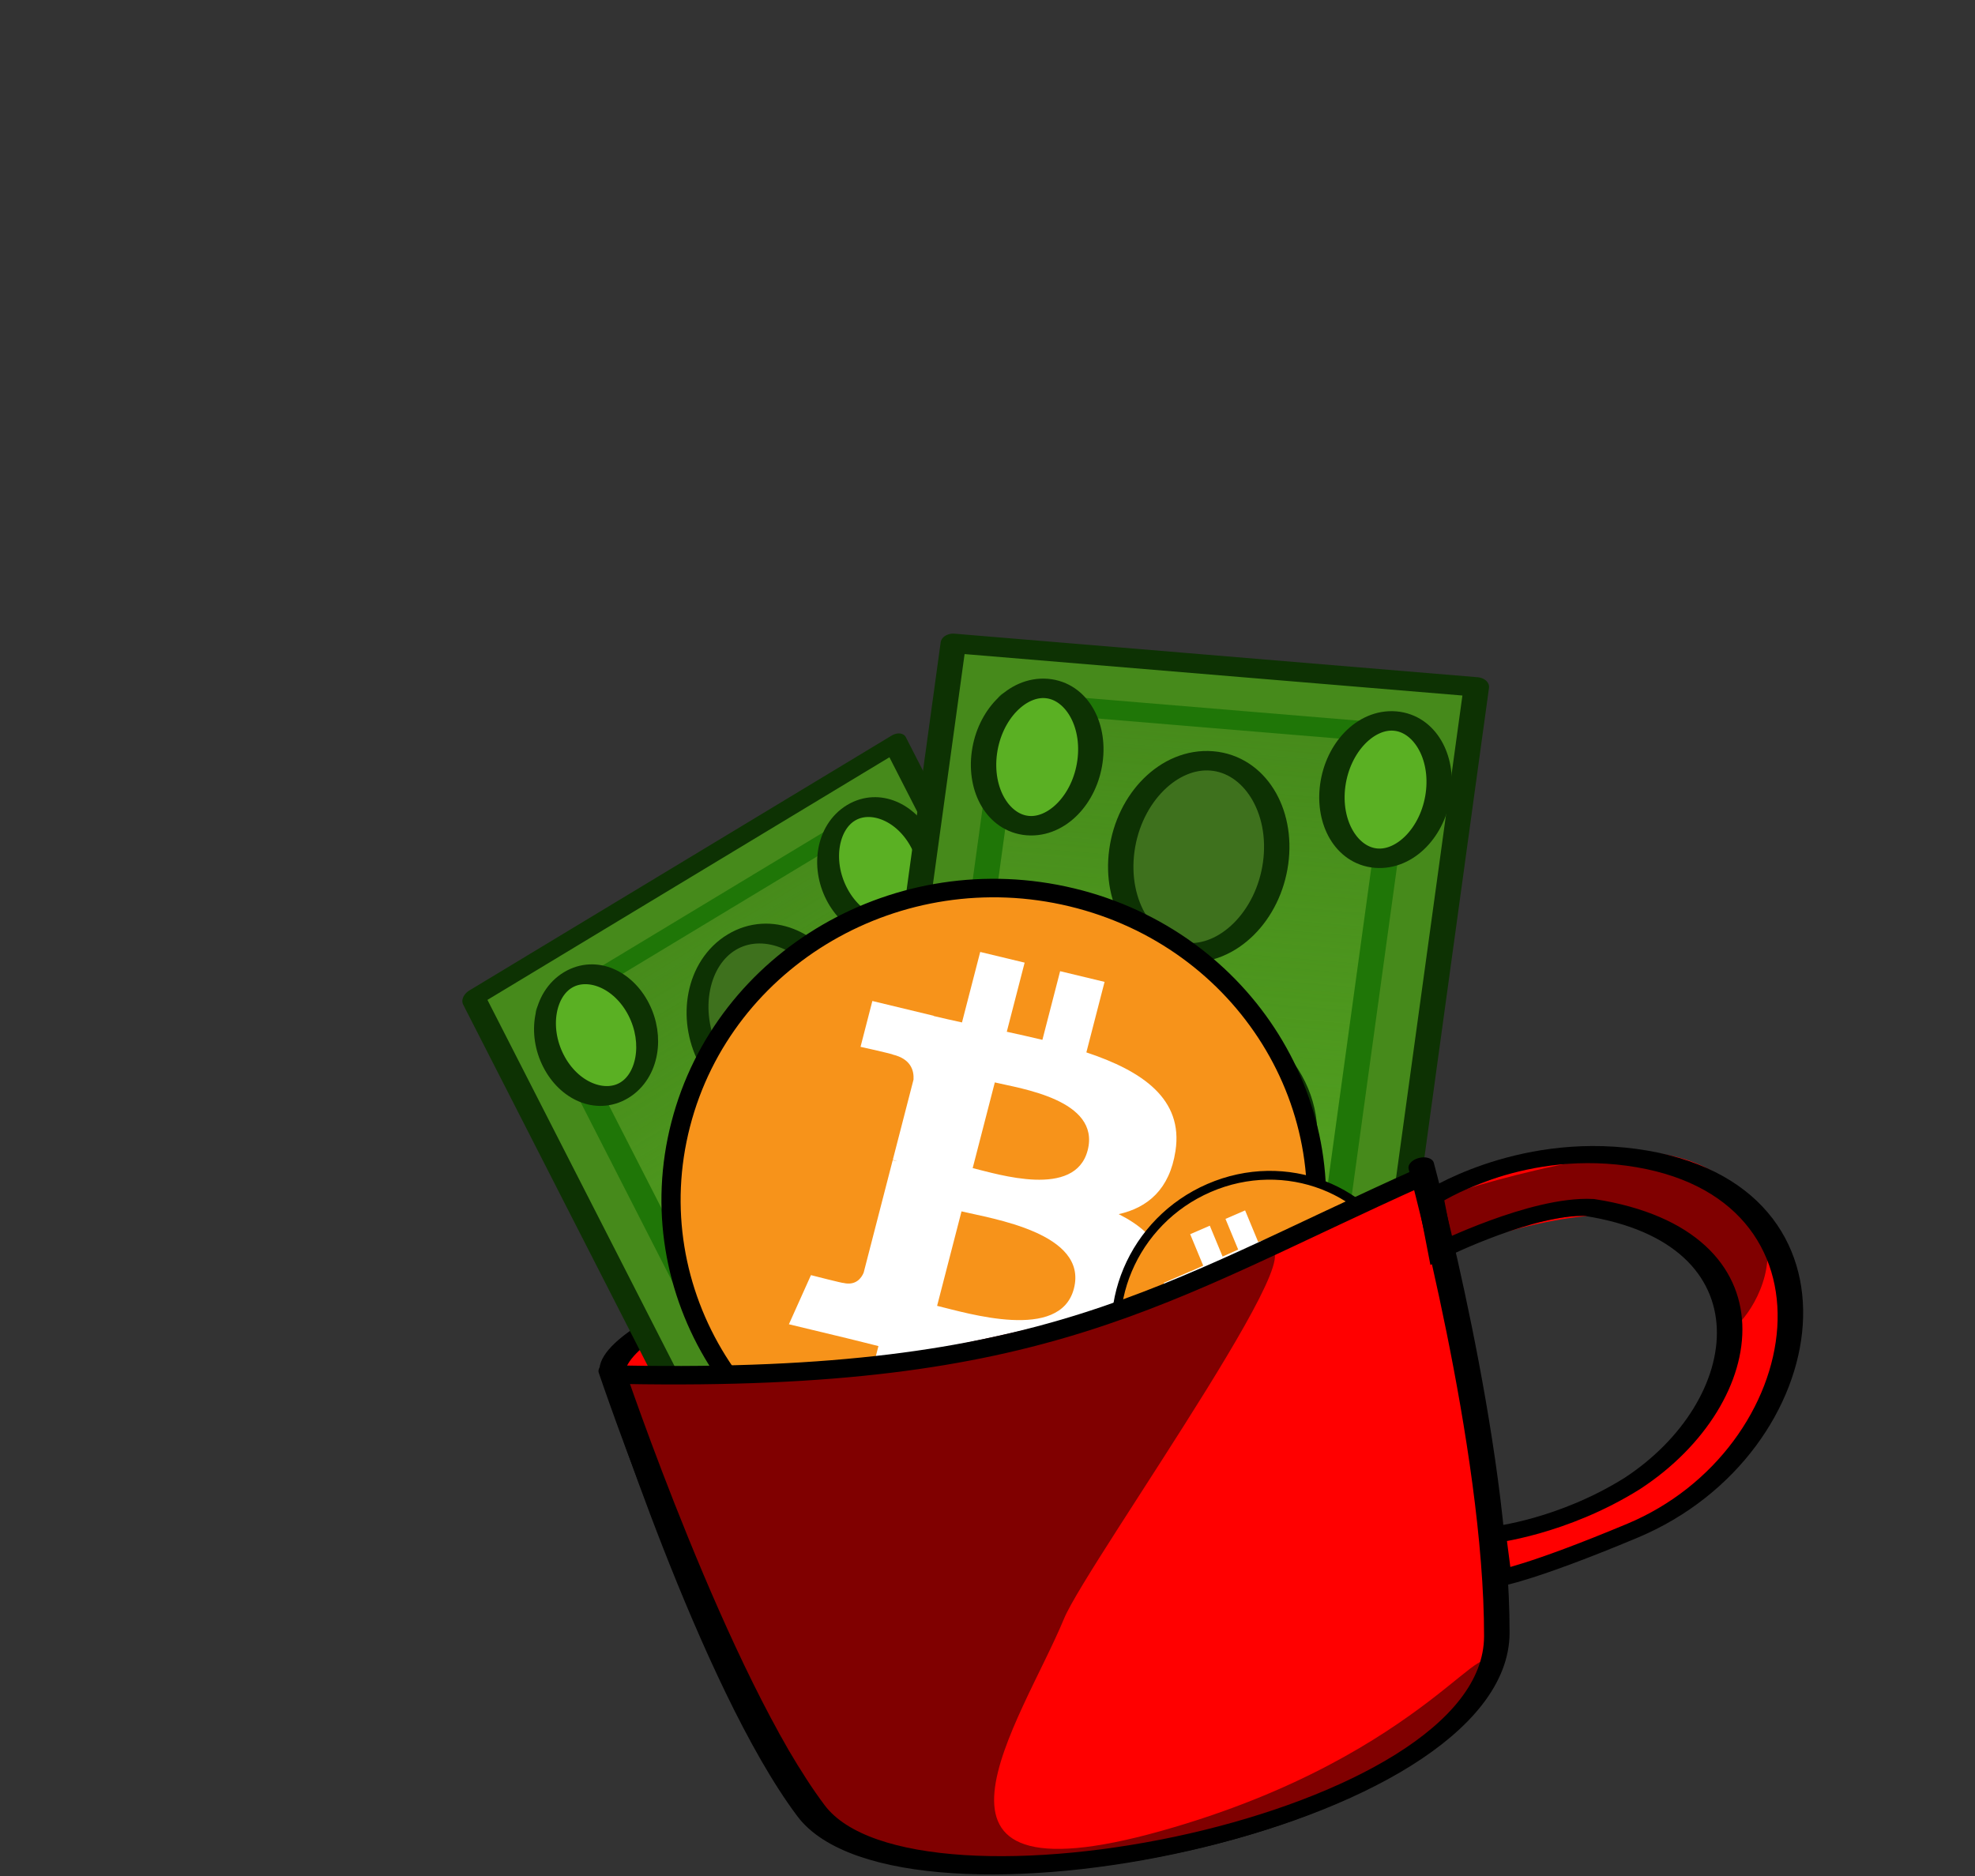<?xml version="1.0" encoding="UTF-8" standalone="no"?>
<!-- Created with Inkscape (http://www.inkscape.org/) -->

<svg
   xmlns:osb="http://www.openswatchbook.org/uri/2009/osb"
   xmlns:dc="http://purl.org/dc/elements/1.1/"
   xmlns:cc="http://creativecommons.org/ns#"
   xmlns:rdf="http://www.w3.org/1999/02/22-rdf-syntax-ns#"
   xmlns:svg="http://www.w3.org/2000/svg"
   xmlns="http://www.w3.org/2000/svg"
   xmlns:xlink="http://www.w3.org/1999/xlink"
   xmlns:sodipodi="http://sodipodi.sourceforge.net/DTD/sodipodi-0.dtd"
   xmlns:inkscape="http://www.inkscape.org/namespaces/inkscape"
   width="152.902"
   height="145.255"
   id="svg7723"
   version="1.1"
   inkscape:version="0.48.3.1 r9886"
   sodipodi:docname="Bitcoin_logo.svg"
   inkscape:export-filename="/home/fynn/Fractal/svgs/ahloki2.png"
   inkscape:export-xdpi="58.861153"
   inkscape:export-ydpi="58.861153">
  <rect width="100%" height="100%" fill="#333333" stroke="none"/>
  <defs
     id="defs7725">
    <inkscape:perspective
       sodipodi:type="inkscape:persp3d"
       inkscape:vp_x="0 : 526.18109 : 1"
       inkscape:vp_y="0 : 1000 : 0"
       inkscape:vp_z="744.09448 : 526.18109 : 1"
       inkscape:persp3d-origin="372.04724 : 350.78739 : 1"
       id="perspective7731" />
    <inkscape:perspective
       id="perspective7704"
       inkscape:persp3d-origin="0.5 : 0.33333333 : 1"
       inkscape:vp_z="1 : 0.5 : 1"
       inkscape:vp_y="0 : 1000 : 0"
       inkscape:vp_x="0 : 0.5 : 1"
       sodipodi:type="inkscape:persp3d" />
    <linearGradient
       id="linearGradient4903-39">
      <stop
         id="stop4905-21"
         offset="0"
         style="stop-color:#ffff00;stop-opacity:1;" />
      <stop
         style="stop-color:#e9c516;stop-opacity:1;"
         offset="0.5"
         id="stop5752-1" />
      <stop
         id="stop4907-8"
         offset="1"
         style="stop-color:#d3d32c;stop-opacity:1;" />
    </linearGradient>
    <linearGradient
       y2="50.436"
       x2="46.012"
       y1="36.423"
       x1="35.884"
       gradientTransform="matrix(0.95,0,0,1.028,-12.333,-27.326)"
       gradientUnits="userSpaceOnUse"
       id="linearGradient5750-4"
       xlink:href="#linearGradient4903-39"
       inkscape:collect="always" />
    <linearGradient
       osb:paint="gradient"
       id="linearGradient4903-3-1">
      <stop
         id="stop4905-5-9"
         offset="0"
         style="stop-color:#ffff00;stop-opacity:1;" />
      <stop
         id="stop4907-6-6"
         offset="1"
         style="stop-color:#b98823;stop-opacity:1;" />
    </linearGradient>
    <linearGradient
       id="linearGradient4903-7">
      <stop
         id="stop4905-44"
         offset="0"
         style="stop-color:#ffff00;stop-opacity:1;" />
      <stop
         id="stop4907-37"
         offset="1"
         style="stop-color:#d3d32c;stop-opacity:1;" />
    </linearGradient>
    <linearGradient
       gradientTransform="matrix(0.95,0,0,1.028,-12.333,-27.326)"
       gradientUnits="userSpaceOnUse"
       y2="50.436"
       x2="46.012"
       y1="36.423"
       x1="35.884"
       id="linearGradient4909"
       xlink:href="#linearGradient4903-7"
       inkscape:collect="always" />
    <linearGradient
       id="linearGradient4903-3-9">
      <stop
         id="stop4905-5-6"
         offset="0"
         style="stop-color:#ffff00;stop-opacity:1;" />
      <stop
         id="stop4907-6-5"
         offset="1"
         style="stop-color:#d3d32c;stop-opacity:1;" />
    </linearGradient>
    <linearGradient
       id="linearGradient4903-2">
      <stop
         id="stop4905-4"
         offset="0"
         style="stop-color:#ffff00;stop-opacity:1;" />
      <stop
         id="stop4907-3"
         offset="1"
         style="stop-color:#d3d32c;stop-opacity:1;" />
    </linearGradient>
    <linearGradient
       gradientTransform="matrix(0.95,0,0,1.028,-12.333,-27.326)"
       gradientUnits="userSpaceOnUse"
       y2="50.436"
       x2="46.012"
       y1="36.423"
       x1="35.884"
       id="linearGradient4909-9"
       xlink:href="#linearGradient4903-2"
       inkscape:collect="always" />
    <linearGradient
       id="linearGradient4903-3-4">
      <stop
         id="stop4905-5-0"
         offset="0"
         style="stop-color:#ffff00;stop-opacity:1;" />
      <stop
         id="stop4907-6-7"
         offset="1"
         style="stop-color:#d3d32c;stop-opacity:1;" />
    </linearGradient>
    <linearGradient
       id="linearGradient4903-1">
      <stop
         id="stop4905-2"
         offset="0"
         style="stop-color:#ffff00;stop-opacity:1;" />
      <stop
         id="stop4907-9"
         offset="1"
         style="stop-color:#d3d32c;stop-opacity:1;" />
    </linearGradient>
    <linearGradient
       gradientTransform="matrix(0.959,0,0,0.98,-12.3,-21.999)"
       gradientUnits="userSpaceOnUse"
       y2="50.436"
       x2="46.012"
       y1="36.423"
       x1="35.884"
       id="linearGradient4909-7"
       xlink:href="#linearGradient4903-1"
       inkscape:collect="always" />
    <linearGradient
       osb:paint="gradient"
       id="linearGradient4903-3">
      <stop
         id="stop4905-5"
         offset="0"
         style="stop-color:#ffff00;stop-opacity:1;" />
      <stop
         id="stop4907-6"
         offset="1"
         style="stop-color:#b98823;stop-opacity:1;" />
    </linearGradient>
    <linearGradient
       gradientTransform="matrix(0.959,0,0,0.98,-12.3,-21.999)"
       gradientUnits="userSpaceOnUse"
       y2="50.436"
       x2="46.012"
       y1="36.423"
       x1="35.884"
       id="linearGradient4909-3"
       xlink:href="#linearGradient4903-3"
       inkscape:collect="always" />
    <linearGradient
       id="linearGradient4903">
      <stop
         id="stop4905"
         offset="0"
         style="stop-color:#ffff00;stop-opacity:1;" />
      <stop
         style="stop-color:#e9c516;stop-opacity:1;"
         offset="0.5"
         id="stop5752" />
      <stop
         id="stop4907"
         offset="1"
         style="stop-color:#d3d32c;stop-opacity:1;" />
    </linearGradient>
    <linearGradient
       osb:paint="gradient"
       id="linearGradient5764">
      <stop
         id="stop5766"
         offset="0"
         style="stop-color:#172a0b;stop-opacity:1;" />
      <stop
         id="stop5768"
         offset="1"
         style="stop-color:#172a0b;stop-opacity:0;" />
    </linearGradient>
    <linearGradient
       osb:paint="solid"
       id="linearGradient5947">
      <stop
         id="stop5949"
         offset="0"
         style="stop-color:#a2dd7d;stop-opacity:1;" />
    </linearGradient>
    <linearGradient
       gradientUnits="userSpaceOnUse"
       y2="22.682"
       x2="51.773"
       y1="22.682"
       x1="7.5"
       id="linearGradient5760-4-3"
       xlink:href="#linearGradient5754-3-6"
       inkscape:collect="always" />
    <linearGradient
       id="linearGradient5754-3-6"
       inkscape:collect="always">
      <stop
         id="stop5756-4-1"
         offset="0"
         style="stop-color:#5ab023;stop-opacity:1;" />
      <stop
         id="stop5758-8-0"
         offset="1"
         style="stop-color:#5ab023;stop-opacity:0;" />
    </linearGradient>
    <linearGradient
       id="linearGradient4903-39-0">
      <stop
         id="stop4905-21-6"
         offset="0"
         style="stop-color:#ffff00;stop-opacity:1;" />
      <stop
         style="stop-color:#e9c516;stop-opacity:1;"
         offset="0.5"
         id="stop5752-1-9" />
      <stop
         id="stop4907-8-0"
         offset="1"
         style="stop-color:#d3d32c;stop-opacity:1;" />
    </linearGradient>
    <linearGradient
       y2="50.436"
       x2="46.012"
       y1="36.423"
       x1="35.884"
       gradientTransform="matrix(0.95,0,0,1.028,-12.333,-27.326)"
       gradientUnits="userSpaceOnUse"
       id="linearGradient5750-4-6"
       xlink:href="#linearGradient4903-39-0"
       inkscape:collect="always" />
    <linearGradient
       osb:paint="gradient"
       id="linearGradient4903-3-1-8">
      <stop
         id="stop4905-5-9-2"
         offset="0"
         style="stop-color:#ffff00;stop-opacity:1;" />
      <stop
         id="stop4907-6-6-4"
         offset="1"
         style="stop-color:#b98823;stop-opacity:1;" />
    </linearGradient>
    <linearGradient
       id="linearGradient4903-7-2">
      <stop
         id="stop4905-44-4"
         offset="0"
         style="stop-color:#ffff00;stop-opacity:1;" />
      <stop
         id="stop4907-37-1"
         offset="1"
         style="stop-color:#d3d32c;stop-opacity:1;" />
    </linearGradient>
    <linearGradient
       gradientTransform="matrix(0.95,0,0,1.028,-12.333,-27.326)"
       gradientUnits="userSpaceOnUse"
       y2="50.436"
       x2="46.012"
       y1="36.423"
       x1="35.884"
       id="linearGradient4909-0"
       xlink:href="#linearGradient4903-7-2"
       inkscape:collect="always" />
    <linearGradient
       id="linearGradient4903-3-9-7">
      <stop
         id="stop4905-5-6-1"
         offset="0"
         style="stop-color:#ffff00;stop-opacity:1;" />
      <stop
         id="stop4907-6-5-7"
         offset="1"
         style="stop-color:#d3d32c;stop-opacity:1;" />
    </linearGradient>
    <linearGradient
       id="linearGradient4903-2-8">
      <stop
         id="stop4905-4-7"
         offset="0"
         style="stop-color:#ffff00;stop-opacity:1;" />
      <stop
         id="stop4907-3-5"
         offset="1"
         style="stop-color:#d3d32c;stop-opacity:1;" />
    </linearGradient>
    <linearGradient
       gradientTransform="matrix(0.95,0,0,1.028,-12.333,-27.326)"
       gradientUnits="userSpaceOnUse"
       y2="50.436"
       x2="46.012"
       y1="36.423"
       x1="35.884"
       id="linearGradient4909-9-7"
       xlink:href="#linearGradient4903-2-8"
       inkscape:collect="always" />
    <linearGradient
       id="linearGradient4903-3-4-0">
      <stop
         id="stop4905-5-0-8"
         offset="0"
         style="stop-color:#ffff00;stop-opacity:1;" />
      <stop
         id="stop4907-6-7-1"
         offset="1"
         style="stop-color:#d3d32c;stop-opacity:1;" />
    </linearGradient>
    <linearGradient
       id="linearGradient4903-1-6">
      <stop
         id="stop4905-2-2"
         offset="0"
         style="stop-color:#ffff00;stop-opacity:1;" />
      <stop
         id="stop4907-9-1"
         offset="1"
         style="stop-color:#d3d32c;stop-opacity:1;" />
    </linearGradient>
    <linearGradient
       gradientTransform="matrix(0.959,0,0,0.98,-12.3,-21.999)"
       gradientUnits="userSpaceOnUse"
       y2="50.436"
       x2="46.012"
       y1="36.423"
       x1="35.884"
       id="linearGradient4909-7-6"
       xlink:href="#linearGradient4903-1-6"
       inkscape:collect="always" />
    <linearGradient
       osb:paint="gradient"
       id="linearGradient4903-3-5">
      <stop
         id="stop4905-5-3"
         offset="0"
         style="stop-color:#ffff00;stop-opacity:1;" />
      <stop
         id="stop4907-6-79"
         offset="1"
         style="stop-color:#b98823;stop-opacity:1;" />
    </linearGradient>
    <linearGradient
       gradientTransform="matrix(0.959,0,0,0.98,-12.3,-21.999)"
       gradientUnits="userSpaceOnUse"
       y2="50.436"
       x2="46.012"
       y1="36.423"
       x1="35.884"
       id="linearGradient4909-3-3"
       xlink:href="#linearGradient4903-3-5"
       inkscape:collect="always" />
    <linearGradient
       id="linearGradient4903-10">
      <stop
         id="stop4905-48"
         offset="0"
         style="stop-color:#ffff00;stop-opacity:1;" />
      <stop
         style="stop-color:#e9c516;stop-opacity:1;"
         offset="0.5"
         id="stop5752-5" />
      <stop
         id="stop4907-4"
         offset="1"
         style="stop-color:#d3d32c;stop-opacity:1;" />
    </linearGradient>
    <linearGradient
       osb:paint="gradient"
       id="linearGradient5764-7">
      <stop
         id="stop5766-8"
         offset="0"
         style="stop-color:#172a0b;stop-opacity:1;" />
      <stop
         id="stop5768-9"
         offset="1"
         style="stop-color:#172a0b;stop-opacity:0;" />
    </linearGradient>
    <linearGradient
       osb:paint="solid"
       id="linearGradient5947-2">
      <stop
         id="stop5949-8"
         offset="0"
         style="stop-color:#a2dd7d;stop-opacity:1;" />
    </linearGradient>
    <linearGradient
       gradientUnits="userSpaceOnUse"
       y2="22.682"
       x2="51.773"
       y1="22.682"
       x1="7.5"
       id="linearGradient5760-4-3-5"
       xlink:href="#linearGradient5754-3-6-7"
       inkscape:collect="always" />
    <linearGradient
       id="linearGradient5754-3-6-7"
       inkscape:collect="always">
      <stop
         id="stop5756-4-1-7"
         offset="0"
         style="stop-color:#5ab023;stop-opacity:1;" />
      <stop
         id="stop5758-8-0-2"
         offset="1"
         style="stop-color:#5ab023;stop-opacity:0;" />
    </linearGradient>
  </defs>
  <sodipodi:namedview
     id="base"
     pagecolor="#ffffff"
     bordercolor="#666666"
     borderopacity="1.0"
     inkscape:pageopacity="0.0"
     inkscape:pageshadow="2"
     inkscape:zoom="0.90509668"
     inkscape:cx="62.742429"
     inkscape:cy="124.83506"
     inkscape:document-units="px"
     inkscape:current-layer="layer17"
     showgrid="false"
     inkscape:window-width="1366"
     inkscape:window-height="744"
     inkscape:window-x="0"
     inkscape:window-y="24"
     inkscape:window-maximized="1"
     showguides="true"
     inkscape:snap-global="true"
     fit-margin-top="0"
     fit-margin-left="0"
     fit-margin-right="0"
     fit-margin-bottom="0"
     inkscape:guide-bbox="true">
    <inkscape:grid
       type="xygrid"
       id="grid3067"
       empspacing="5"
       visible="true"
       enabled="true"
       snapvisiblegridlinesonly="true"
       originx="-79.795px"
       originy="-208.652px" />
  </sodipodi:namedview>
  <g
     inkscape:label="Layer 1"
     inkscape:groupmode="layer"
     id="layer1"
     transform="translate(-369.402,-27.599)"
     style="display:inline">
    <g
       inkscape:groupmode="layer"
       id="layer4"
       inkscape:label="caneca"
       style="display:inline">
      <g
         id="g4180"
         transform="matrix(1.358,-0.307,0.187,0.867,-239.209,157.974)"
         style="fill:none;stroke:#000000;stroke-width:1.441;stroke-miterlimit:4;stroke-opacity:1;stroke-dasharray:none"
         inkscape:export-filename="/home/fynn/Fractal/svgs/Jug2.png"
         inkscape:export-xdpi="51.603947"
         inkscape:export-ydpi="51.603947">
        <path
           sodipodi:nodetypes="sccs"
           inkscape:connector-curvature="0"
           id="path4172"
           d="m 485.742,129.555 c 6.549,-0.118 20.877,-0.32 24.213,4.486 -2.601,9.443 -44.806,7.662 -45.666,2.474 -0.062,-4.164 14.261,-6.83 21.453,-6.96 z"
           style="fill:#000000;fill-opacity:1;stroke:#000000;stroke-width:1.441;stroke-linecap:butt;stroke-linejoin:miter;stroke-miterlimit:4;stroke-opacity:1;stroke-dasharray:none" />
        <path
           sodipodi:nodetypes="czzcc"
           inkscape:connector-curvature="0"
           id="path4174"
           d="m 464.377,136.861 c 0,0 1.697,28.086 5.438,40.884 3.741,12.799 36.996,14.345 39.233,-1.794 2.237,-16.139 1.157,-41.149 1.157,-41.149 z"
           style="fill:#000000;fill-opacity:1;stroke:#000000;stroke-width:1.441;stroke-linecap:butt;stroke-linejoin:miter;stroke-miterlimit:4;stroke-opacity:1;stroke-dasharray:none" />
      </g>
      <g
         inkscape:groupmode="layer"
         id="layer11"
         inkscape:label="topo"
         style="display:inline">
        <path
           sodipodi:nodetypes="sssss"
           inkscape:connector-curvature="0"
           id="path4172-5"
           d="m 444.269,121.451 c 8.659,-2.111 29.97,-7.309 34.499,-3.706 3.573,2.843 -21.568,11.157 -28.086,12.6 -10.124,2.241 -32.172,7.103 -32.89,3.935 -0.813,-3.59 16.968,-10.512 26.476,-12.83 z"
           style="fill:#ff0000;fill-opacity:1;stroke:none;display:inline"
           inkscape:export-filename="/home/fynn/Fractal/svgs/Jug2.png"
           inkscape:export-xdpi="51.603947"
           inkscape:export-ydpi="51.603947" />
        <path
           style="fill:#800000;stroke:none;display:inline"
           d="m 462.562,117.745 c -6.803,1.733 0.232,6.603 -5.207,9.632 -7.357,4.098 15.602,-4.517 17.675,-5.619 1.903,-1.011 7.15,-5.143 -2.039,-5.027 -3.644,0.046 -7.103,0.167 -10.429,1.014 z"
           id="path4393"
           inkscape:connector-curvature="0"
           sodipodi:nodetypes="sssss"
           inkscape:export-filename="/home/fynn/Fractal/svgs/Jug2.png"
           inkscape:export-xdpi="51.603947"
           inkscape:export-ydpi="51.603947" />
      </g>
      <g
         inkscape:groupmode="layer"
         id="layer18"
         inkscape:label="dollars"
         style="display:inline">
        <g
           style="display:inline"
           inkscape:label="Layer 1"
           id="layer1-6"
           transform="matrix(1.408,-1.129,1.375,1.338,336.386,125.541)"
           inkscape:export-filename="/home/fynn/Fractal/svgs/Jug2.png"
           inkscape:export-xdpi="51.603947"
           inkscape:export-ydpi="51.603947">
          <g
             style="stroke:#0d3203;stroke-opacity:1"
             transform="matrix(0.769,-0.461,0.681,0.892,2.473,29.863)"
             id="g5307" />
          <g
             style="stroke:#0d3203;stroke-opacity:1"
             transform="matrix(0.34,-0.724,1.144,0.507,-9.681,47.235)"
             id="g5307-5">
            <g
               style="stroke:#0d3203;stroke-opacity:1"
               id="g4793-2-3-1"
               transform="matrix(0.918,-0.061,0.358,0.764,6.341,15.298)">
              <path
                 id="rect4091-2-2-8"
                 d="m 5.469,12.375 0,20.719 48.531,0 0,-20.719 -48.531,0 z"
                 style="fill:#468a1b;fill-opacity:1;stroke:#0d3203;stroke-linejoin:round;stroke-opacity:1"
                 inkscape:connector-curvature="0" />
              <rect
                 y="14.909"
                 x="8"
                 height="15.545"
                 width="43.273"
                 id="rect4602-4-9-9"
                 style="fill:url(#linearGradient5760-4-3);fill-opacity:1;stroke:#1f7607;stroke-linejoin:round;stroke-opacity:1" />
              <path
                 transform="translate(33.364,-11.636)"
                 d="m 15.727,34.773 c 0,1.682 -2.218,3.045 -4.955,3.045 -2.736,0 -4.955,-1.363 -4.955,-3.045 0,-1.682 2.218,-3.045 4.955,-3.045 2.736,0 4.955,1.363 4.955,3.045 z"
                 sodipodi:ry="3.045455"
                 sodipodi:rx="4.954545"
                 sodipodi:cy="34.772728"
                 sodipodi:cx="10.772727"
                 id="path4734-6-4-2"
                 style="fill:#3e711d;fill-opacity:1;stroke:#0d3203;stroke-opacity:1"
                 sodipodi:type="arc" />
              <path
                 transform="translate(0.636,-0.091)"
                 d="m 13.182,29.818 c 0,1.155 -1.587,2.091 -3.545,2.091 -1.958,0 -3.545,-0.936 -3.545,-2.091 0,-1.155 1.587,-2.091 3.545,-2.091 1.958,0 3.545,0.936 3.545,2.091 z"
                 sodipodi:ry="2.090909"
                 sodipodi:rx="3.5454545"
                 sodipodi:cy="29.818182"
                 sodipodi:cx="9.636364"
                 id="path4604-2-65-5"
                 style="fill:#5ab023;fill-opacity:1;stroke:#0d3203;stroke-linejoin:round;stroke-opacity:1"
                 sodipodi:type="arc" />
              <path
                 transform="translate(38.909,-13.545)"
                 d="m 13.182,29.818 c 0,1.155 -1.587,2.091 -3.545,2.091 -1.958,0 -3.545,-0.936 -3.545,-2.091 0,-1.155 1.587,-2.091 3.545,-2.091 1.958,0 3.545,0.936 3.545,2.091 z"
                 sodipodi:ry="2.090909"
                 sodipodi:rx="3.5454545"
                 sodipodi:cy="29.818182"
                 sodipodi:cx="9.636364"
                 id="path4604-1-23-1-8"
                 style="fill:#5ab023;fill-opacity:1;stroke:#0d3203;stroke-linejoin:round;stroke-opacity:1"
                 sodipodi:type="arc" />
              <path
                 transform="translate(0.591,-0.182)"
                 d="m 35.818,22.773 c 0,3.439 -3.032,6.227 -6.773,6.227 -3.74,0 -6.773,-2.788 -6.773,-6.227 0,-3.439 3.032,-6.227 6.773,-6.227 3.74,0 6.773,2.788 6.773,6.227 z"
                 sodipodi:ry="6.2272749"
                 sodipodi:rx="6.7727275"
                 sodipodi:cy="22.772728"
                 sodipodi:cx="29.045454"
                 id="path4732-2-4-7"
                 style="fill:#7ed04a;fill-opacity:1;stroke:#0d3203;stroke-linejoin:round;stroke-opacity:1"
                 sodipodi:type="arc" />
              <path
                 transform="translate(4.864,-11.409)"
                 d="m 15.727,34.773 c 0,1.682 -2.218,3.045 -4.955,3.045 -2.736,0 -4.955,-1.363 -4.955,-3.045 0,-1.682 2.218,-3.045 4.955,-3.045 2.736,0 4.955,1.363 4.955,3.045 z"
                 sodipodi:ry="3.045455"
                 sodipodi:rx="4.954545"
                 sodipodi:cy="34.772728"
                 sodipodi:cx="10.772727"
                 id="path4734-1-7-8-3"
                 style="fill:#3e711d;fill-opacity:1;stroke:#0d3203;stroke-opacity:1"
                 sodipodi:type="arc" />
              <path
                 transform="translate(0.182,-13.545)"
                 d="m 13.182,29.818 c 0,1.155 -1.587,2.091 -3.545,2.091 -1.958,0 -3.545,-0.936 -3.545,-2.091 0,-1.155 1.587,-2.091 3.545,-2.091 1.958,0 3.545,0.936 3.545,2.091 z"
                 sodipodi:ry="2.090909"
                 sodipodi:rx="3.5454545"
                 sodipodi:cy="29.818182"
                 sodipodi:cx="9.636364"
                 id="path4604-19-2-6-0"
                 style="fill:#5ab023;fill-opacity:1;stroke:#0d3203;stroke-linejoin:round;stroke-opacity:1"
                 sodipodi:type="arc" />
              <path
                 transform="translate(38.727,0.273)"
                 d="m 13.182,29.818 c 0,1.155 -1.587,2.091 -3.545,2.091 -1.958,0 -3.545,-0.936 -3.545,-2.091 0,-1.155 1.587,-2.091 3.545,-2.091 1.958,0 3.545,0.936 3.545,2.091 z"
                 sodipodi:ry="2.090909"
                 sodipodi:rx="3.5454545"
                 sodipodi:cy="29.818182"
                 sodipodi:cx="9.636364"
                 id="path4604-7-01-1-2"
                 style="fill:#5ab023;fill-opacity:1;stroke:#0d3203;stroke-linejoin:round;stroke-opacity:1"
                 sodipodi:type="arc" />
            </g>
          </g>
        </g>
        <g
           inkscape:label="Layer 1"
           id="layer1-97"
           transform="translate(502.919,40.183)">
          <g
             style="stroke:#0d3203;stroke-opacity:1"
             transform="matrix(0.769,-0.461,0.681,0.892,2.473,29.863)"
             id="g5307-53" />
        </g>
        <g
           style="display:inline"
           inkscape:label="Layer 1"
           id="layer1-6-6"
           transform="matrix(1.777,-0.749,0.994,1.884,355.203,83.765)"
           inkscape:export-filename="/home/fynn/Fractal/svgs/Jug2.png"
           inkscape:export-xdpi="51.603947"
           inkscape:export-ydpi="51.603947">
          <g
             style="stroke:#0d3203;stroke-opacity:1"
             transform="matrix(0.769,-0.461,0.681,0.892,2.473,29.863)"
             id="g5307-51" />
          <g
             style="stroke:#0d3203;stroke-opacity:1"
             transform="matrix(0.557,-0.611,0.865,0.847,-10.117,32.043)"
             id="g5307-5-2">
            <g
               style="stroke:#0d3203;stroke-opacity:1"
               id="g4793-2-3-1-4"
               transform="matrix(0.918,-0.061,0.358,0.764,6.341,15.298)">
              <path
                 id="rect4091-2-2-8-5"
                 d="m 5.469,12.375 0,20.719 48.531,0 0,-20.719 -48.531,0 z"
                 style="fill:#468a1b;fill-opacity:1;stroke:#0d3203;stroke-linejoin:round;stroke-opacity:1"
                 inkscape:connector-curvature="0" />
              <rect
                 y="14.909"
                 x="8"
                 height="15.545"
                 width="43.273"
                 id="rect4602-4-9-9-5"
                 style="fill:url(#linearGradient5760-4-3-5);fill-opacity:1;stroke:#1f7607;stroke-linejoin:round;stroke-opacity:1" />
              <path
                 transform="translate(33.364,-11.636)"
                 d="m 15.727,34.773 c 0,1.682 -2.218,3.045 -4.955,3.045 -2.736,0 -4.955,-1.363 -4.955,-3.045 0,-1.682 2.218,-3.045 4.955,-3.045 2.736,0 4.955,1.363 4.955,3.045 z"
                 sodipodi:ry="3.045455"
                 sodipodi:rx="4.954545"
                 sodipodi:cy="34.772728"
                 sodipodi:cx="10.772727"
                 id="path4734-6-4-2-8"
                 style="fill:#3e711d;fill-opacity:1;stroke:#0d3203;stroke-opacity:1"
                 sodipodi:type="arc" />
              <path
                 transform="translate(0.636,-0.091)"
                 d="m 13.182,29.818 c 0,1.155 -1.587,2.091 -3.545,2.091 -1.958,0 -3.545,-0.936 -3.545,-2.091 0,-1.155 1.587,-2.091 3.545,-2.091 1.958,0 3.545,0.936 3.545,2.091 z"
                 sodipodi:ry="2.090909"
                 sodipodi:rx="3.5454545"
                 sodipodi:cy="29.818182"
                 sodipodi:cx="9.636364"
                 id="path4604-2-65-5-5"
                 style="fill:#5ab023;fill-opacity:1;stroke:#0d3203;stroke-linejoin:round;stroke-opacity:1"
                 sodipodi:type="arc" />
              <path
                 transform="translate(38.909,-13.545)"
                 d="m 13.182,29.818 c 0,1.155 -1.587,2.091 -3.545,2.091 -1.958,0 -3.545,-0.936 -3.545,-2.091 0,-1.155 1.587,-2.091 3.545,-2.091 1.958,0 3.545,0.936 3.545,2.091 z"
                 sodipodi:ry="2.090909"
                 sodipodi:rx="3.5454545"
                 sodipodi:cy="29.818182"
                 sodipodi:cx="9.636364"
                 id="path4604-1-23-1-8-0"
                 style="fill:#5ab023;fill-opacity:1;stroke:#0d3203;stroke-linejoin:round;stroke-opacity:1"
                 sodipodi:type="arc" />
              <path
                 transform="translate(0.591,-0.182)"
                 d="m 35.818,22.773 c 0,3.439 -3.032,6.227 -6.773,6.227 -3.74,0 -6.773,-2.788 -6.773,-6.227 0,-3.439 3.032,-6.227 6.773,-6.227 3.74,0 6.773,2.788 6.773,6.227 z"
                 sodipodi:ry="6.2272749"
                 sodipodi:rx="6.7727275"
                 sodipodi:cy="22.772728"
                 sodipodi:cx="29.045454"
                 id="path4732-2-4-7-9"
                 style="fill:#7ed04a;fill-opacity:1;stroke:#0d3203;stroke-linejoin:round;stroke-opacity:1"
                 sodipodi:type="arc" />
              <path
                 transform="translate(4.864,-11.409)"
                 d="m 15.727,34.773 c 0,1.682 -2.218,3.045 -4.955,3.045 -2.736,0 -4.955,-1.363 -4.955,-3.045 0,-1.682 2.218,-3.045 4.955,-3.045 2.736,0 4.955,1.363 4.955,3.045 z"
                 sodipodi:ry="3.045455"
                 sodipodi:rx="4.954545"
                 sodipodi:cy="34.772728"
                 sodipodi:cx="10.772727"
                 id="path4734-1-7-8-3-7"
                 style="fill:#3e711d;fill-opacity:1;stroke:#0d3203;stroke-opacity:1"
                 sodipodi:type="arc" />
              <path
                 transform="translate(0.182,-13.545)"
                 d="m 13.182,29.818 c 0,1.155 -1.587,2.091 -3.545,2.091 -1.958,0 -3.545,-0.936 -3.545,-2.091 0,-1.155 1.587,-2.091 3.545,-2.091 1.958,0 3.545,0.936 3.545,2.091 z"
                 sodipodi:ry="2.090909"
                 sodipodi:rx="3.5454545"
                 sodipodi:cy="29.818182"
                 sodipodi:cx="9.636364"
                 id="path4604-19-2-6-0-7"
                 style="fill:#5ab023;fill-opacity:1;stroke:#0d3203;stroke-linejoin:round;stroke-opacity:1"
                 sodipodi:type="arc" />
              <path
                 transform="translate(38.727,0.273)"
                 d="m 13.182,29.818 c 0,1.155 -1.587,2.091 -3.545,2.091 -1.958,0 -3.545,-0.936 -3.545,-2.091 0,-1.155 1.587,-2.091 3.545,-2.091 1.958,0 3.545,0.936 3.545,2.091 z"
                 sodipodi:ry="2.090909"
                 sodipodi:rx="3.5454545"
                 sodipodi:cy="29.818182"
                 sodipodi:cx="9.636364"
                 id="path4604-7-01-1-2-8"
                 style="fill:#5ab023;fill-opacity:1;stroke:#0d3203;stroke-linejoin:round;stroke-opacity:1"
                 sodipodi:type="arc" />
            </g>
          </g>
        </g>
      </g>
      <g
         inkscape:groupmode="layer"
         id="layer17"
         inkscape:label="bitcoin"
         style="display:inline">
        <g
           style="display:inline"
           transform="matrix(0.963,0,0,0.93,109.126,282.991)"
           id="g97"
           inkscape:export-filename="/home/fynn/Fractal/svgs/Jug2.png"
           inkscape:export-xdpi="51.603947"
           inkscape:export-ydpi="51.603947">
          <g
             id="g99"
             transform="matrix(0.811,0,0,0.811,165.421,-235.753)"
             style="stroke:none">
            <g
               id="g101"
               style="stroke:none">
              <path
                 d="m 258.845,82.989 c -4.274,17.143 -21.637,27.576 -38.782,23.301 -17.138,-4.274 -27.571,-21.638 -23.295,-38.78 4.272,-17.145 21.635,-27.579 38.775,-23.305 17.144,4.274 27.576,21.64 23.302,38.784 z"
                 id="path103"
                 style="fill:#f7931a;stroke:#000000;stroke-width:1.902;stroke-miterlimit:4;stroke-opacity:1;stroke-dasharray:none"
                 inkscape:connector-curvature="0" />
              <g
                 id="g105"
                 style="stroke:none">
                <g
                   id="g107"
                   style="stroke:none">
                  <path
                     d="m 245.813,70.251 c 0.799,-5.343 -3.269,-8.216 -8.832,-10.132 l 1.805,-7.238 -4.406,-1.098 -1.757,7.048 c -1.158,-0.289 -2.348,-0.561 -3.53,-0.831 l 1.769,-7.094 -4.404,-1.098 -1.806,7.236 c -0.959,-0.218 -1.9,-0.434 -2.814,-0.661 l 0.005,-0.023 -6.076,-1.517 -1.172,4.706 c 0,0 3.269,0.749 3.2,0.796 1.785,0.446 2.107,1.626 2.053,2.563 l -2.056,8.246 c 0.123,0.031 0.282,0.077 0.458,0.147 -0.147,-0.036 -0.304,-0.077 -0.466,-0.115 l -2.881,11.552 c -0.218,0.542 -0.772,1.355 -2.019,1.047 0.044,0.064 -3.203,-0.799 -3.203,-0.799 l -2.187,5.044 5.734,1.429 c 1.067,0.267 2.112,0.547 3.141,0.811 l -1.823,7.321 4.401,1.098 1.806,-7.243 c 1.202,0.326 2.369,0.627 3.511,0.911 l -1.8,7.21 4.406,1.098 1.823,-7.307 c 7.513,1.422 13.163,0.848 15.541,-5.947 1.916,-5.471 -0.095,-8.628 -4.048,-10.686 2.879,-0.664 5.047,-2.558 5.626,-6.469 z M 235.746,84.367 c -1.362,5.471 -10.574,2.514 -13.561,1.772 l 2.42,-9.699 c 2.987,0.745 12.564,2.221 11.141,7.927 z m 1.363,-14.196 c -1.242,4.977 -8.91,2.448 -11.397,1.828 l 2.194,-8.797 c 2.487,0.62 10.497,1.777 9.204,6.969 z"
                     id="path109"
                     style="fill:#ffffff;stroke:none"
                     inkscape:connector-curvature="0" />
                </g>
              </g>
            </g>
          </g>
          <g
             id="g111" />
        </g>
        <g
           style="display:inline"
           transform="matrix(0.36,-0.271,0.262,0.348,387.06,285.746)"
           id="g97-9"
           inkscape:export-filename="/home/fynn/Fractal/svgs/Jug2.png"
           inkscape:export-xdpi="51.603947"
           inkscape:export-ydpi="51.603947">
          <g
             id="g99-0"
             transform="matrix(0.811,0,0,0.811,165.421,-235.753)"
             style="stroke:none">
            <g
               id="g101-6"
               style="stroke:none">
              <path
                 d="m 258.845,82.989 c -4.274,17.143 -21.637,27.576 -38.782,23.301 -17.138,-4.274 -27.571,-21.638 -23.295,-38.78 4.272,-17.145 21.635,-27.579 38.775,-23.305 17.144,4.274 27.576,21.64 23.302,38.784 z"
                 id="path103-3"
                 style="fill:#f7931a;stroke:#000000;stroke-width:1.902;stroke-miterlimit:4;stroke-opacity:1;stroke-dasharray:none"
                 inkscape:connector-curvature="0" />
              <g
                 id="g105-1"
                 style="stroke:none">
                <g
                   id="g107-4"
                   style="stroke:none">
                  <path
                     d="m 245.813,70.251 c 0.799,-5.343 -3.269,-8.216 -8.832,-10.132 l 1.805,-7.238 -4.406,-1.098 -1.757,7.048 c -1.158,-0.289 -2.348,-0.561 -3.53,-0.831 l 1.769,-7.094 -4.404,-1.098 -1.806,7.236 c -0.959,-0.218 -1.9,-0.434 -2.814,-0.661 l 0.005,-0.023 -6.076,-1.517 -1.172,4.706 c 0,0 3.269,0.749 3.2,0.796 1.785,0.446 2.107,1.626 2.053,2.563 l -2.056,8.246 c 0.123,0.031 0.282,0.077 0.458,0.147 -0.147,-0.036 -0.304,-0.077 -0.466,-0.115 l -2.881,11.552 c -0.218,0.542 -0.772,1.355 -2.019,1.047 0.044,0.064 -3.203,-0.799 -3.203,-0.799 l -2.187,5.044 5.734,1.429 c 1.067,0.267 2.112,0.547 3.141,0.811 l -1.823,7.321 4.401,1.098 1.806,-7.243 c 1.202,0.326 2.369,0.627 3.511,0.911 l -1.8,7.21 4.406,1.098 1.823,-7.307 c 7.513,1.422 13.163,0.848 15.541,-5.947 1.916,-5.471 -0.095,-8.628 -4.048,-10.686 2.879,-0.664 5.047,-2.558 5.626,-6.469 z M 235.746,84.367 c -1.362,5.471 -10.574,2.514 -13.561,1.772 l 2.42,-9.699 c 2.987,0.745 12.564,2.221 11.141,7.927 z m 1.363,-14.196 c -1.242,4.977 -8.91,2.448 -11.397,1.828 l 2.194,-8.797 c 2.487,0.62 10.497,1.777 9.204,6.969 z"
                     id="path109-6"
                     style="fill:#ffffff;stroke:none"
                     inkscape:connector-curvature="0" />
                </g>
              </g>
            </g>
          </g>
          <g
             id="g111-9" />
        </g>
      </g>
      <g
         inkscape:groupmode="layer"
         id="layer12"
         inkscape:label="cor1"
         style="display:inline">
        <path
           sodipodi:nodetypes="szzsss"
           inkscape:connector-curvature="0"
           id="path4174-1"
           d="m 418.661,134.473 c -4.186,0.072 6.473,24.717 14.262,34.184 7.789,9.468 52.963,-0.371 52.546,-13.619 -0.417,-13.248 -3.211,-37.738 -6.691,-35.859 -5.726,3.091 -15.708,8.384 -29.895,11.601 -10.669,2.419 -24.049,3.587 -30.222,3.694 z"
           style="fill:#ff0000;fill-opacity:1;stroke:none;display:inline"
           inkscape:export-filename="/home/fynn/Fractal/svgs/Jug2.png"
           inkscape:export-xdpi="51.603947"
           inkscape:export-ydpi="51.603947" />
        <path
           style="fill:#ff0000;stroke:none"
           d="m 480.768,124.835 c 0,0 23.698,-10.477 21.727,6.759 -1.733,15.163 -18.841,15.124 -18.841,15.124 l 0.337,3.718 c 0,0 26.73,-4.44 23.514,-23.151 -3.283,-19.095 -27.116,-6.421 -27.116,-6.421 z"
           id="path4466"
           inkscape:connector-curvature="0"
           sodipodi:nodetypes="csccscc"
           inkscape:export-filename="/home/fynn/Fractal/svgs/Jug2.png"
           inkscape:export-xdpi="51.603947"
           inkscape:export-ydpi="51.603947" />
      </g>
      <g
         inkscape:groupmode="layer"
         id="layer13"
         inkscape:label="cor2"
         style="display:inline">
        <path
           style="fill:#800000;stroke:none"
           d="m 424.35,134.478 c 10.304,-0.258 36.919,-6.135 41.79,-9.413 8.372,-5.634 -12.552,23.484 -14.358,27.855 -3.277,7.932 -13.592,22.365 7.503,16.45 21.095,-5.914 25.855,-16.961 25.294,-11.871 -0.33,2.993 -4.53,5.991 -11.267,8.844 -3.983,1.687 -7.507,2.862 -13.389,4.166 -3.476,0.77 -7.757,2.108 -13.38,1.385 -11.936,-1.533 -11.601,-1.136 -15.347,-7.507 -6.529,-11.104 -16.466,-29.988 -13.159,-29.961 z"
           id="path4391"
           inkscape:connector-curvature="0"
           sodipodi:nodetypes="csssssssssc"
           inkscape:export-filename="/home/fynn/Fractal/svgs/Jug2.png"
           inkscape:export-xdpi="51.603947"
           inkscape:export-ydpi="51.603947" />
        <path
           style="fill:#800000;stroke:none"
           d="m 480.682,120.356 c 0,0 13.985,-4.722 18.886,-2.957 12.667,4.563 3.487,15.038 3.212,13.096 -1.764,-12.42 -11.585,-8.956 -19.92,-6.844 -3.884,0.984 -2.177,-3.295 -2.177,-3.295 z"
           id="path4462"
           inkscape:connector-curvature="0"
           sodipodi:nodetypes="csssc"
           inkscape:export-filename="/home/fynn/Fractal/svgs/Jug2.png"
           inkscape:export-xdpi="51.603947"
           inkscape:export-ydpi="51.603947" />
      </g>
      <g
         inkscape:groupmode="layer"
         id="layer15"
         inkscape:label="Contorno"
         style="display:inline">
        <g
           id="g4180-5"
           transform="matrix(1.358,-0.307,0.187,0.867,-238.908,157.886)"
           style="fill:none;stroke:#000000;stroke-width:1.441;stroke-miterlimit:4;stroke-opacity:1;stroke-dasharray:none;display:inline"
           inkscape:export-filename="/home/fynn/Fractal/svgs/Jug2.png"
           inkscape:export-xdpi="51.603947"
           inkscape:export-ydpi="51.603947">
          <path
             sodipodi:nodetypes="czzc"
             inkscape:connector-curvature="0"
             id="path4174-5"
             d="m 464.02,136.321 c 0,0 2.055,28.626 5.796,41.425 3.741,12.799 36.996,14.345 39.233,-1.794 2.237,-16.139 1.386,-41.36 1.386,-41.36"
             style="fill:none;stroke:#000000;stroke-width:1.441;stroke-linecap:round;stroke-linejoin:miter;stroke-miterlimit:4;stroke-opacity:1;stroke-dasharray:none" />
          <path
             sodipodi:nodetypes="cccccsscc"
             inkscape:connector-curvature="0"
             id="path4178-9"
             d="m 510.017,167.394 c 0,0 3.839,0.692 8.165,-1.695 7.746,-4.54 10.972,-18.095 0.921,-24.322 -3.024,-1.326 -8.595,0.779 -8.595,0.779 l 0.063,-4.623 c 0,0 5.296,-3.18 11.395,0.374 12.276,7.154 6.866,28.719 -4.329,31.817 -6.051,1.674 -7.822,1.475 -7.822,1.475 z"
             style="fill:none;stroke:#000000;stroke-width:1.441;stroke-linecap:butt;stroke-linejoin:miter;stroke-miterlimit:4;stroke-opacity:1;stroke-dasharray:none" />
        </g>
      </g>
      <path
         style="fill:none;stroke:#000000;stroke-width:1.429;stroke-linecap:round;stroke-linejoin:miter;stroke-miterlimit:4;stroke-opacity:1;stroke-dasharray:none"
         d="m 417.756,134.045 c 32.665,0.589 41.362,-6.214 61.761,-15.363 l 0.532,1.179 0.367,0.085"
         id="path5888"
         inkscape:connector-curvature="0"
         sodipodi:nodetypes="cccc"
         inkscape:export-filename="/home/fynn/Fractal/svgs/Jug2.png"
         inkscape:export-xdpi="51.603947"
         inkscape:export-ydpi="51.603947" />
    </g>
  </g>
  <g
     inkscape:groupmode="layer"
     id="layer7"
     inkscape:label="monstro"
     style="display:inline"
     transform="translate(26.991,4.978)" />
</svg>
